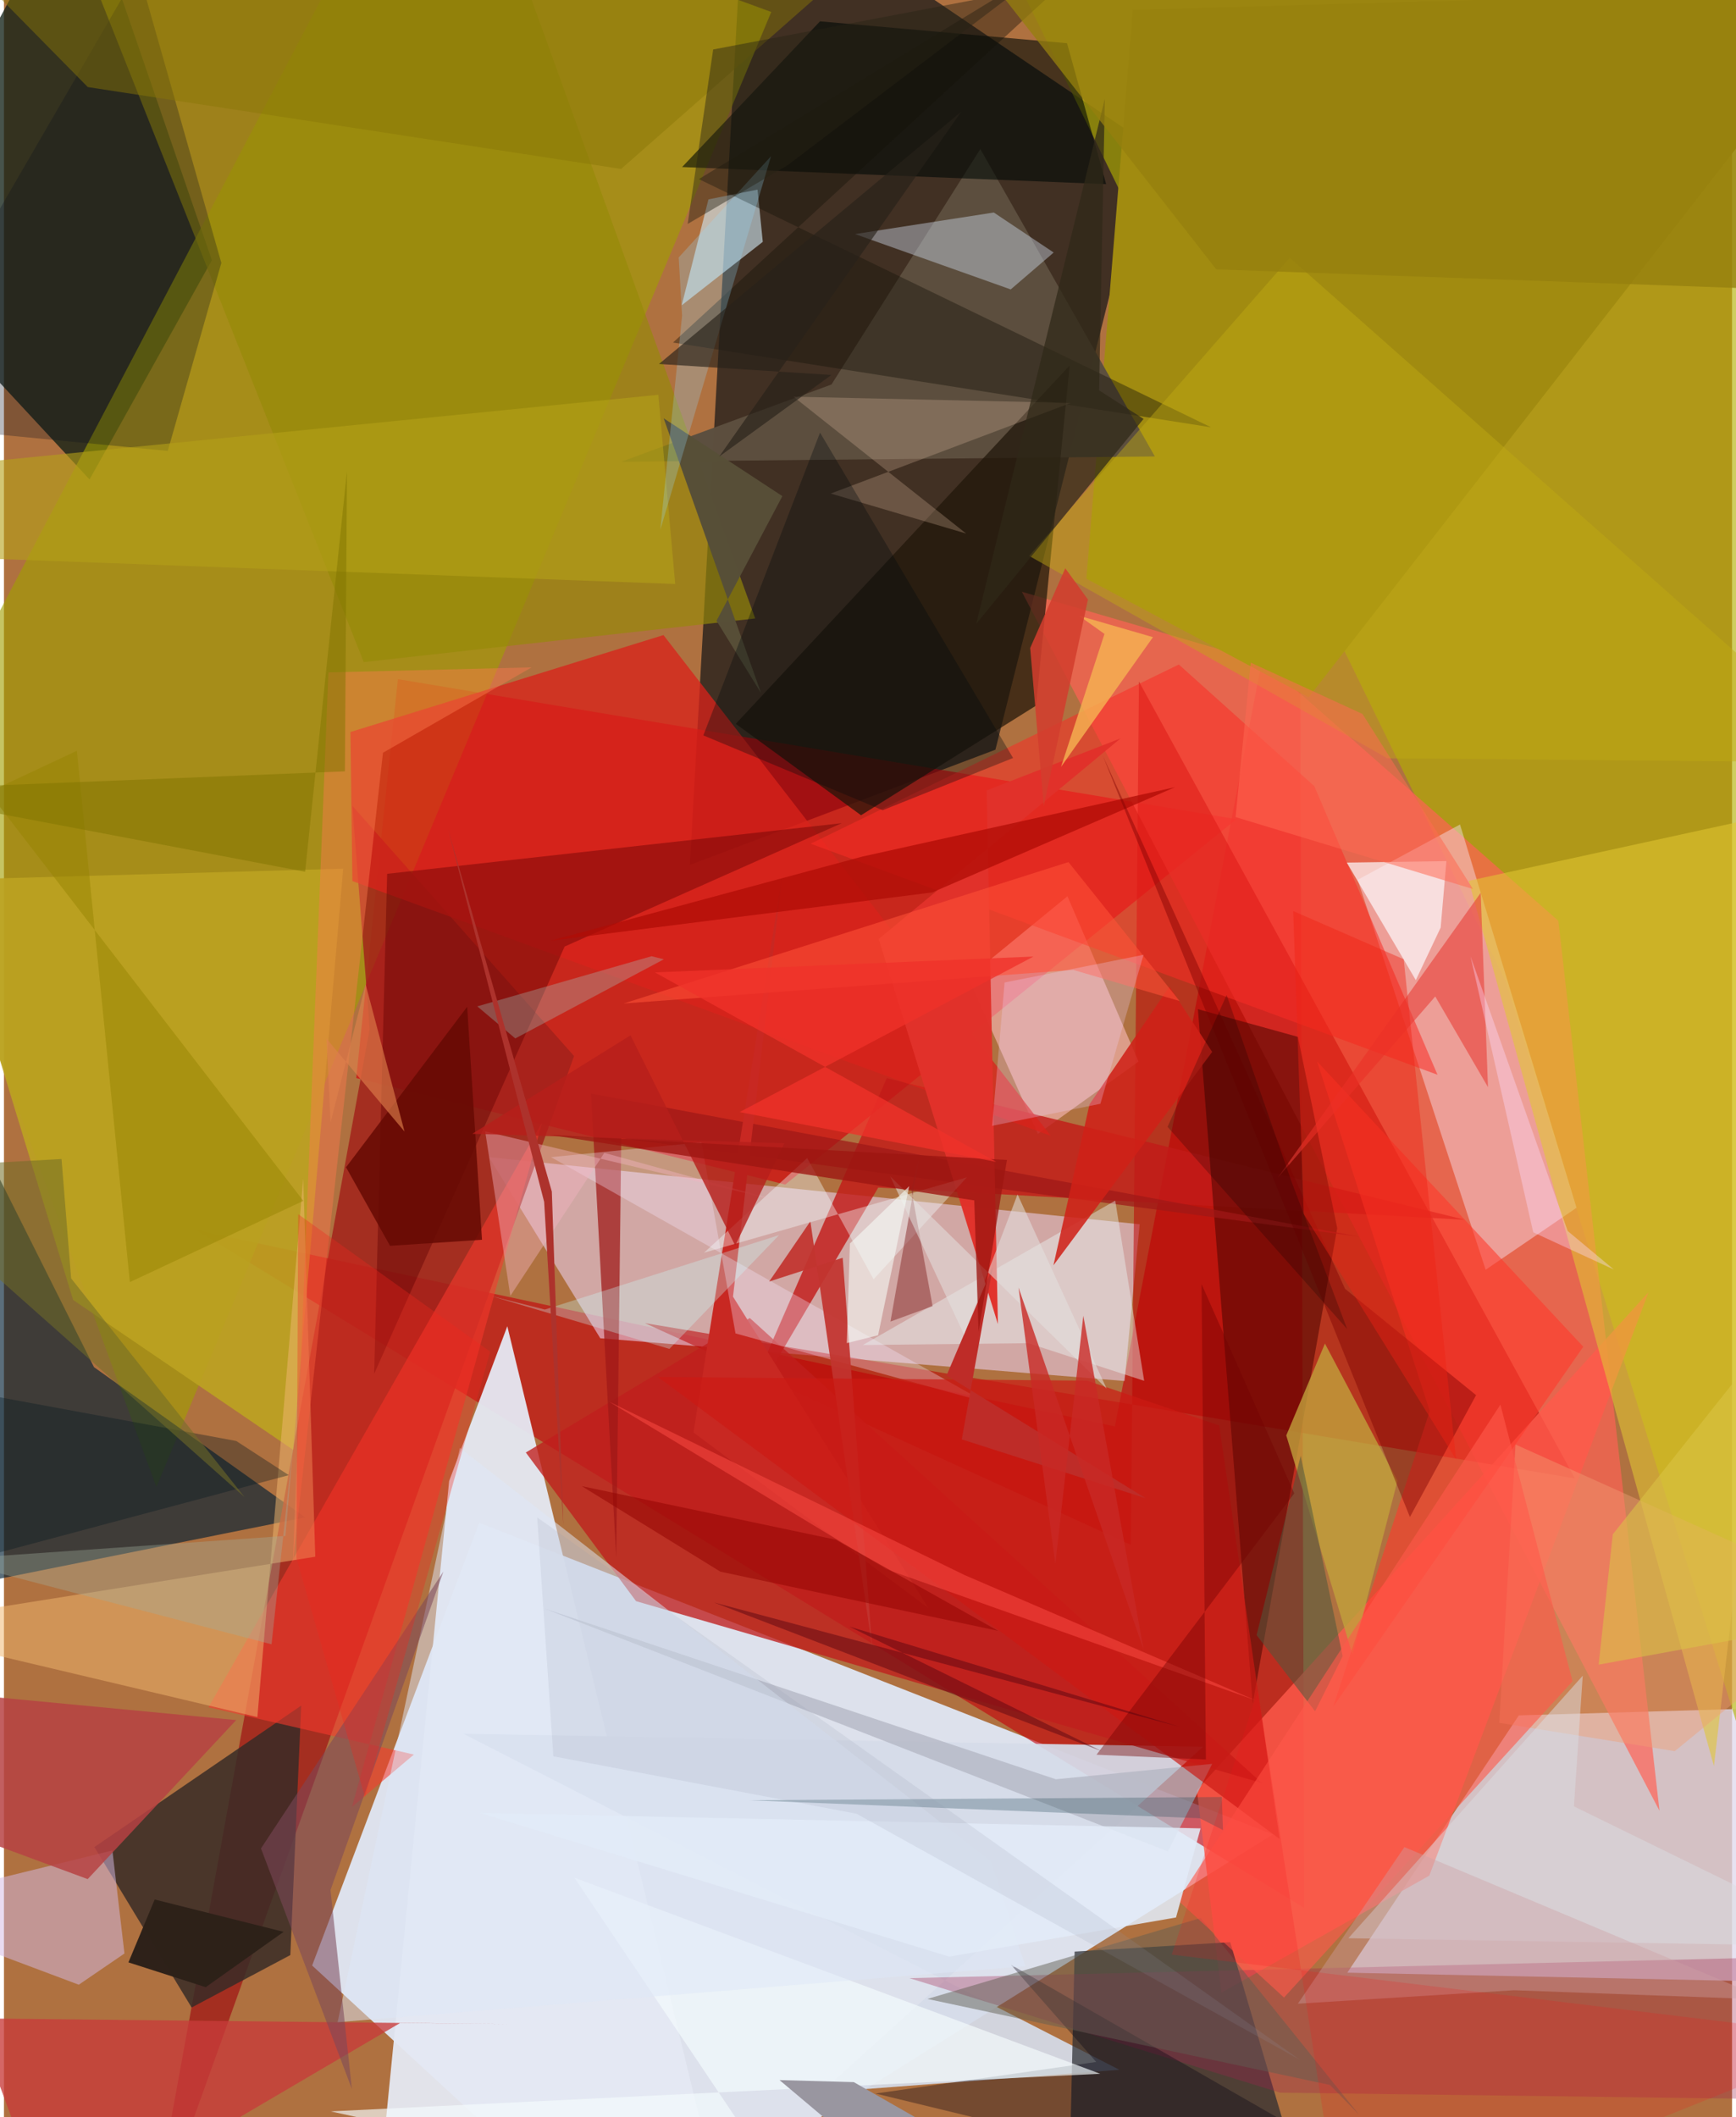 <svg xmlns="http://www.w3.org/2000/svg" width="228" height="278" viewBox="0 0 836 1024"><path fill="#af7140" d="M0 0h836v1024H0z"/><path fill="#dde2ee" fill-opacity=".984" d="M149.086 950.651l80.836-214.145 383.942 150.745L295.88 1086z"/><path fill="#040b13" fill-opacity=".639" d="M479.64 362.613L331.847 418.32 358.516-62 553.23 69.676z"/><path fill="#c5000a" fill-opacity=".604" d="M626.797 224.6l2.23 698.232L93.36 595.072l444.103 94.86z"/><path fill="#dfd9ec" fill-opacity=".765" d="M649.878 954.117l82.988-124.444L898 824.822V959.34z"/><path fill="#d4000a" fill-opacity=".659" d="M190.578 328.474l-20.14 192.928 207.535 51.521 218.242-176.71z"/><path fill="#e5c8e2" fill-opacity=".62" d="M234.654 559.669l53.824 87.6 253.629 20.672 7.327-75.808z"/><path fill="#b1af00" fill-opacity=".627" d="M726.399 474.413L464.86-61.21 898-45.655v1070.873z"/><path fill="#102015" fill-opacity=".769" d="M41.411 231.92l59.164-106.057L35.968-62-62 120.431z"/><path fill="#ff6154" fill-opacity=".69" d="M751.983 445.367l-141.895-124.88-117.657-34.273 308.462 589.565z"/><path fill="#e4e9f3" fill-opacity=".949" d="M215.364 716.333l28.145-74.875 100.134 412.512-164.564 29.193z"/><path fill="#a19e00" fill-opacity=".612" d="M-48.646 384.27L73.728 719.229 371.201 5.793 185.826-62z"/><path fill="#022034" fill-opacity=".647" d="M43.552 661.246l102.176 72.65L-62 775.606V450.603z"/><path fill="#a2221b" fill-opacity=".839" d="M69.77 1086l107.148-588.375-8.344-107.81 107.219 120.952z"/><path fill="#f8efff" fill-opacity=".412" d="M760.766 584.162l-43.969 29.973-61.906-188.617 49.51-26.737z"/><path fill="#b00" fill-opacity=".533" d="M549.09 329.66l210.921 385.41-449.945-75.122 235.07 107.235z"/><path fill="#372b26" fill-opacity=".839" d="M138.534 945.601l5.27-120.66-100.056 68.412 47.042 77.612z"/><path fill="#d5dbe8" fill-opacity=".929" d="M222.281 838.562l357.805 6.286-184.738 167.183 144.32-10.926z"/><path fill="#ff5a4b" fill-opacity=".804" d="M689.555 907.164l-100.59 56.616-11.869-97.982 218.52-240.852z"/><path fill="#2a2c31" fill-opacity=".718" d="M593.235 939.359L636.445 1086l-120.754-43.466 2.267-98.617z"/><path fill="#ffc1c3" fill-opacity=".557" d="M548.874 513.453l-34.379-79.966-48.062 39.38 33.779 75.531z"/><path fill="#a18b10" d="M546.125 4.782L898-5.313 631.195 337.242l-107.548-57.344z"/><path fill="#5c4f3f" fill-opacity=".992" d="M298.634 223.34l258.142-2.562-84.433-148.695-72.011 113.882z"/><path fill="#e1c633" fill-opacity=".565" d="M858.84 581.146L898 384.703l-189.387 41.326 118.63 428.203z"/><path fill="#c21a18" fill-opacity=".808" d="M422.966 574.382l283.836 15.587-279.73-68.53-76.545 176.058z"/><path fill="#4e0600" fill-opacity=".557" d="M644.995 594.016l-19.016-92.523-48.382-13.396 26.509 335.939z"/><path fill="#d8231b" fill-opacity=".761" d="M319.054 307.163l-151.434 46.89.948 72.085 337.869 123.237z"/><path fill="#1f1509" fill-opacity=".714" d="M414.631 394.308l-60.6-44.213 161.53-173.327-16.278 164.533z"/><path fill="#c01e1d" fill-opacity=".776" d="M252.465 702.525l53.322 71.898 302.76 87.973-247.74-224.923z"/><path fill="#f7392d" fill-opacity=".569" d="M98.964 825.749L260.37 542.837l-91.99 331.091 29.928-25.31z"/><path fill="#968a09" fill-opacity=".663" d="M28.8-45.587L233.02-61.75l130.412 360.883-189.364 21.106z"/><path fill="#010906" fill-opacity=".596" d="M328.074 80.792l66.71-70.47 119.493 10.576 18.93 68.16z"/><path fill="#bca321" fill-opacity=".898" d="M164.12 420.154l-24.222 281.083-106.457-72.489-61.975-203.182z"/><path fill="#cfe5f0" fill-opacity=".624" d="M340.815 96.432l23.736-4.727 2.554 25.27-39.24 30.69z"/><path fill="#efb66d" fill-opacity=".514" d="M122.6 830.496l22.162-260.494 5.852 182.93L-62 786.796z"/><path fill="#600100" fill-opacity=".42" d="M179.097 664.441l6.283-241.811 219.923-24.486-134.065 59.665z"/><path fill="#d5bae3" fill-opacity=".514" d="M58.29 944.845l-5.827-49.838L-62 923.082l98.199 36.855z"/><path fill="#fa2d26" fill-opacity=".541" d="M633.932 380.253l59.581 139.573L390.255 408.07l178.117-86.67z"/><path fill="#dbebff" fill-opacity=".388" d="M478.86 102.785l28.963 19.358-20.785 17.844-75.328-26.777z"/><path fill="#c1a03b" fill-opacity=".8" d="M674.148 716.2l-35.095-66.375-18.71 44.442 32.067 106.1z"/><path fill="#c83c3a" fill-opacity=".78" d="M23.242 1077.323l168.568-98.96 52.83.635-258.68-2.786z"/><path fill="#9f1816" fill-opacity=".725" d="M655.786 598.174l-357.144-47.632-2.448 202.758-12.177-224.346z"/><path fill="#a0234d" fill-opacity=".325" d="M617.363 1012.159L438.05 956.764 898 945.694v70.115z"/><path fill="#c82822" d="M447.26 777.822l-113.683-84.988 43.032-270.17-23.92 204.485z"/><path fill="#f5eaff" fill-opacity=".318" d="M264.648 559.67l72.759-7.202 16.496 92.464 120.563 33.115z"/><path fill="#fcf6f9" fill-opacity=".718" d="M697.825 416.49l-2.787 32.159-12.025 25.407-33.378-56.849z"/><path fill="#ecf8f8" fill-opacity=".416" d="M495.571 649.648l-80.06.895 122.086-69.83 14.004 87.138z"/><path fill="#050014" fill-opacity=".341" d="M528.407 997.291l-41.25-47.006L723.894 1086l-302.243-73.437z"/><path fill="#141308" fill-opacity=".404" d="M336.17 86.63L553.033-45.496 323.674 165.677l260.259 40.99z"/><path fill="#e1312a" fill-opacity=".98" d="M475.397 382.287l64.772-25.146-116.985 97.029 57.666 186.257z"/><path fill="#b3b6c3" fill-opacity=".765" d="M508.872 860.57l-247.394-82.567 301.604 117.459 21.43-42.351z"/><path fill="#cf2118" fill-opacity=".867" d="M584.498 508.77l-20.69-31.61-38.653 56.981-17.44 77.828z"/><path fill="#0b111d" fill-opacity=".286" d="M64.94-14.372l40.226 141.533-25.916 90.948L-62 204.45z"/><path fill="#f19e74" fill-opacity=".427" d="M731.25 698.668l-7.852 134.594 84.885 13.714L898 773.556z"/><path fill="#c2342f" fill-opacity=".929" d="M419.99 796.72l-14.24-188.38-35.558 11.496 19.928-29.128z"/><path fill="#fd794e" fill-opacity=".439" d="M156.958 325.216l-17.224 430.92 43.623-392.053 71.897-41.294z"/><path fill="#f4fbfd" fill-opacity=".659" d="M385.355 1070.95L276.002 908.195l254.34 94.82-372.256 18.185z"/><path fill="#c1ab13" fill-opacity=".447" d="M622.044 124.668L898 368.808l-228.75-2.07-173.288-97.868z"/><path fill="#ff392c" fill-opacity=".584" d="M643.02 825.536l46.73-143.054-54.482-169.087 128.767 137.977z"/><path fill="#4f583d" fill-opacity=".541" d="M634.288 827.696L605.99 790.86l21.335-86.765 20.306 96.93z"/><path fill="#b74143" fill-opacity=".843" d="M-62 815.366v55.606l102.508 37.89 71.84-76.918z"/><path fill="#cc1a13" fill-opacity=".682" d="M523.957 667.766l-207.589-1.746 300.72 223.404-29.173-199.983z"/><path fill="#f1c9ae" fill-opacity=".243" d="M465.463 258.047l-65.475-19.34 116.105-43.824-134.142-3.017z"/><path fill="#f5ffff" fill-opacity=".38" d="M388.578 560.096l-49.89 45.789 127.144-36.447-45.133 49.309z"/><path fill="#be2c28" d="M478.397 612.686l-22.369 52.523 96.344 59.464-89.012-28.498z"/><path fill="#af0c06" fill-opacity=".753" d="M449.1 431.628l117.436-50.896-151.343 33.577-150.884 40.707z"/><path fill="#a4d0cc" fill-opacity=".302" d="M228.994 486.744l18.368 15.507 71.87-38.275-5.932-1.488z"/><path fill="#e93b35" fill-opacity=".576" d="M616.112 569.751l98.296-137.937 3.524 94.01-25.511-43.867z"/><path fill="#dee8f7" fill-opacity=".506" d="M161.415 978.07l59.114-277.778 256.809 199.974 16.792 50.724z"/><path fill="#7b4859" fill-opacity=".561" d="M124.343 894.024l88.235-133.89-54.605 154.043 10.342 96.19z"/><path fill="#b4a118" fill-opacity=".6" d="M-62 228.613l378.574-37.67 8.155 91.516L-62 268.176z"/><path fill="#574f38" fill-opacity=".992" d="M319.143 202.315l57.431 37.637-31.862 60.288 21.51 34.898z"/><path fill="#9996a0" d="M549.308 1086h-79.184l-94.927-79.935 35.945.989z"/><path fill="#8a7608" fill-opacity=".475" d="M40.552 42.113L-62-62l491.577 28.427L298.562 81.73z"/><path fill="#dbdfe3" fill-opacity=".49" d="M898 941.438l-247.609-3.986 113.367-126.957-4.252 63.177z"/><path fill="#650a03" fill-opacity=".839" d="M224.09 486.94l7.177 112.69-44.483 2.936-21.298-37.995z"/><path fill="#f1b3c1" fill-opacity=".431" d="M373.965 580.636l-83.517-23.034-45.472 69.185-12.172-79.58z"/><path fill="#605f51" fill-opacity=".482" d="M655.523 1022.757l-14.05-14.333-194.743-41.607 132.25-39.143z"/><path fill="#284a59" fill-opacity=".298" d="M589.178 869.146l-228.826 1.578 218.149 8.701 11.22 5.706z"/><path fill="#030c0d" fill-opacity=".329" d="M394.797 209.25l93.39 157.364-63.088 25.265-86.756-36.193z"/><path fill="#302918" fill-opacity=".725" d="M551.316 202.595l-21.513-13.787 2.778-141.08-62.219 254.002z"/><path fill="#b71e1b" fill-opacity=".8" d="M303.102 500.745l50.665 101.706 23.793-49.5-151.005-4.565z"/><path fill="#8d3132" fill-opacity=".529" d="M449.25 631.726l-20.378 7.475 13.684-77.885-3.657 13.77z"/><path fill="#957f0e" fill-opacity=".765" d="M436.11-62l150.4 192.29 253.986 9.063L898-19.202z"/><path fill="#ff584a" fill-opacity=".612" d="M567.866 919.094l51.39 47.054 139.597-152.964-34.918-133.82z"/><path fill="#7d0100" fill-opacity=".427" d="M680.162 733.73L531.587 365.5 648.78 623.36l63.397 51.42z"/><path fill="#2d2119" fill-opacity=".988" d="M97.595 961.13l37.702-26.768-62.372-15.64-12.708 30.409z"/><path fill="#ff5238" fill-opacity=".569" d="M517.303 469.11L299.72 485.366l215.25-68.406 53.753 67.192z"/><path fill="#fa4942" fill-opacity=".553" d="M426.813 758.968l-134.01-80.995 171.905 83.82 140.622 60.541z"/><path fill="#f2d2ff" fill-opacity=".267" d="M530.433 533.854l20.866-72.053-67.218 13.395-6.028 69.325z"/><path fill="#f6b252" fill-opacity=".808" d="M520.026 297.792l12.381 8.823L511.38 370.9l44.481-62.728z"/><path fill="#f1271c" fill-opacity=".325" d="M141.504 753.614l.848-166.37 92.872 66.487-60.603 215.423z"/><path fill="#001520" fill-opacity=".341" d="M-62 664.742v102.082l199.791-53.353-25.418-16.519z"/><path fill="#cc9fa5" fill-opacity=".396" d="M625.96 969.117l51.55-75.74 175.5 73.738-122.473-4.502z"/><path fill="#710200" fill-opacity=".408" d="M624.22 722.297l-44.854-101.235 2.108 229.937-52.93-2.296z"/><path fill="#958300" fill-opacity=".482" d="M144.83 580.82L-7.44 383.143l42.718-20.015 25.624 256.979z"/><path fill="#e2ebf8" fill-opacity=".871" d="M578.889 884.322l-348.695-7.485 227.061 69.513 109.758-18.934z"/><path fill="#96dcff" fill-opacity=".255" d="M326.42 124.526l1.636 28.138-10.541 103.626 53.57-180.734z"/><path fill="#e4e2e0" fill-opacity=".537" d="M490.346 577.692l43.112 93.989-104.71-102.708 35.715 76.552z"/><path fill="#cbfffe" fill-opacity=".302" d="M235.81 626.876l86.117 25.537 53.052-55.034-113.302 36.009z"/><path fill="#a1ad9e" fill-opacity=".357" d="M140.133 696.475l-3.95 46.398-163.838 11.4 157.102 41.012z"/><path fill="#ef2215" fill-opacity=".424" d="M628.785 587.15l-5.082-146.512 53.444 23.317 25.34 241.946z"/><path fill="#262315" fill-opacity=".447" d="M379.282 79.801l110.21-83.69-146.394 27.823-12.344 84.392z"/><path fill="#4b010f" fill-opacity=".431" d="M531.246 847.076l-122.268-60.359 159.649 48.453-225.178-60.12z"/><path fill="#9d1611" fill-opacity=".788" d="M264.295 548.92l205.112 31.67 2.077 63.54 13.73-83.11z"/><path fill="#c82925" fill-opacity=".792" d="M522.168 636.386L508.62 756.378 490.825 622.75l60.486 175.022z"/><path fill="#7f7400" fill-opacity=".502" d="M145.7 421.65l20.247-193.816-1.014 145.247L-62 382.203z"/><path fill="#fddbfe" fill-opacity=".373" d="M778.84 614.027l-22.347-18.63-47.03-132.892 30.36 133.52z"/><path fill="#950702" fill-opacity=".561" d="M346.592 760.159l-67.063-41.366 122.915 25.914 78.543 44.086z"/><path fill="#f7fef9" fill-opacity=".58" d="M407.744 649.622l1.5-48.162 28.701-27.78-15.058 72.127z"/><path fill="#f7131a" fill-opacity=".184" d="M606.63 817.745l-41.705 127.632L898 985.8 648.032 1086z"/><path fill="#282119" fill-opacity=".643" d="M346.04 220.806L463.15 53.99 316.883 176.045l83.425 5.316z"/><path fill="#dac445" fill-opacity=".569" d="M845.489 657.543l-67.177 84.546-6.843 63.036 112.07-20.539z"/><path fill="#9197ad" fill-opacity=".153" d="M626.806 996.182l-214.39-118.954-146.624-27.761-7.827-115.561z"/><path fill="#df814c" fill-opacity=".624" d="M193.781 547.29l-37.753-44.963 1.975 40.604 16.976-66.855z"/><path fill="#ad322c" d="M265.048 576.324l5.585 161.531-9.306-156.562-46.48-180.27z"/><path fill="#ff6952" fill-opacity=".529" d="M595.824 395.201l114.834 34.783-53.427-84.656-54.071-24.83z"/><path fill="#726d27" fill-opacity=".553" d="M27.853 560.567L-62 565.607l178.357 158.461-83.865-105.767z"/><path fill="#d23e2d" fill-opacity=".867" d="M496.458 313.425l6.547 76.532 21.41-99.98-10.984-15.134z"/><path fill="#080000" fill-opacity=".224" d="M562.909 545.022l28.58-63.781 31.357 90.144 26.944 71.416z"/><path fill="#ef312a" fill-opacity=".776" d="M355.885 537.875l142.158-75.228-183.136 7.664 165.118 91.659z"/></svg>